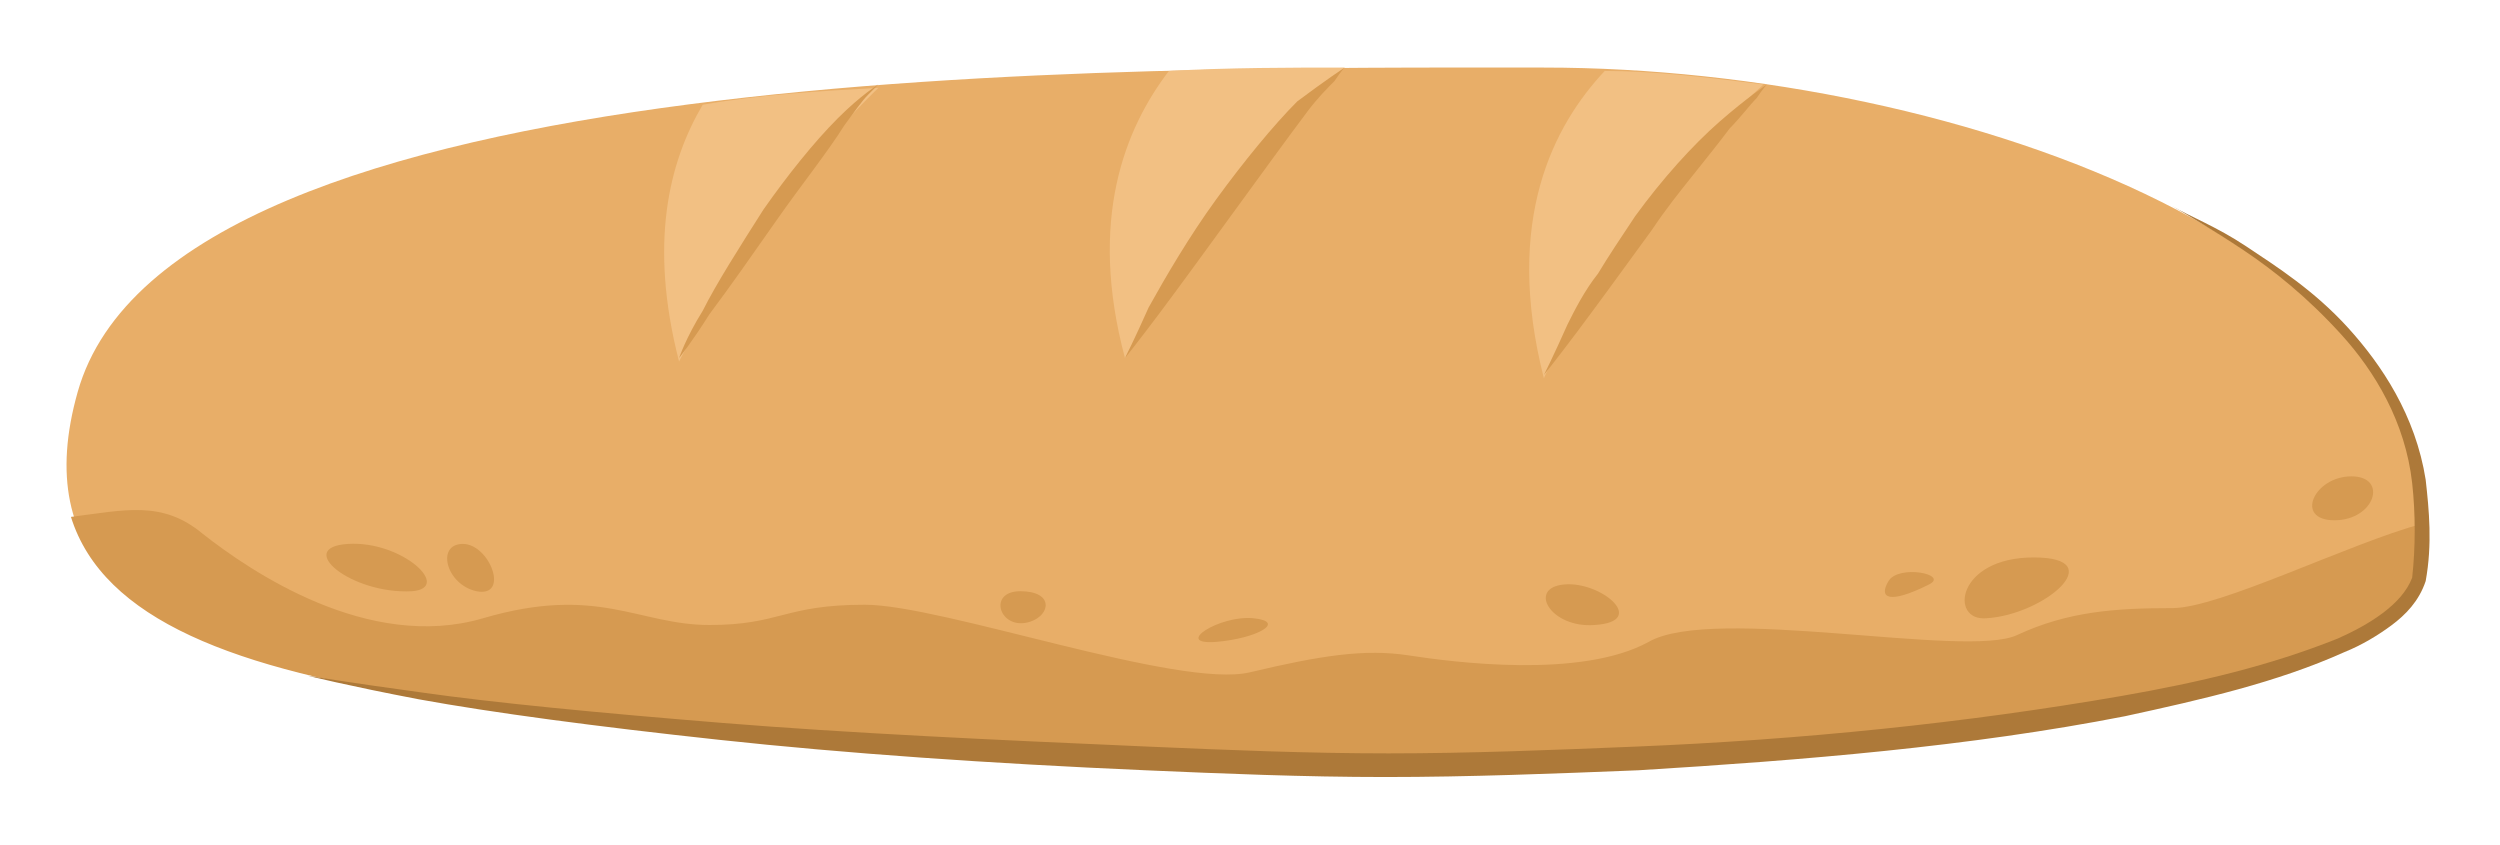 <svg xmlns="http://www.w3.org/2000/svg" xmlns:xlink="http://www.w3.org/1999/xlink" width="74" height="25" version="1.1" viewBox="0 0 74 25" xml:space="preserve"><g><title>bread</title><desc>Created with Sketch.</desc><g id="bread" fill="none" fill-rule="evenodd" stroke="none" stroke-width="1"><g id="Bread" fill-rule="nonzero" transform="translate(1, 1)"><g id="Group"><path id="Shape" fill="#E8AE68" d="M35.1,21.5 C13.8,20 -1.5,20.5 1.3,10.6 C4.1,0.7 32.3,1 44.7,1 C57.1,1 72.4,6.6 70.6,16 C69.5,21 42.2,22 35.1,21.5 Z"/><path id="Shape" fill="#D69A51" d="M70.7,14.5 C68.5,15.1 64.7,17 63.3,17 C61.6,17 60.2,17.1 58.7,17.8 C57.2,18.5 49.7,16.9 47.8,18 C45.8,19.1 42,18.6 40.7,18.4 C39.4,18.2 38.1,18.4 36,18.9 C33.9,19.4 26.9,16.9 24.6,16.9 C22.2,16.9 22.1,17.5 20,17.5 C17.9,17.5 16.7,16.3 13.3,17.3 C9.9,18.3 6.4,15.9 5,14.8 C3.8,13.8 2.7,14.1 1.1,14.3 C3,20.4 16.8,20.2 34.9,21.5 C42.2,22 69.5,21 70.5,16 C70.6,15.5 70.7,15 70.7,14.5 Z"/><path id="Shape" fill="#F2C083" d="M19.8,2.1 C18.8,3.8 18.2,6.2 19.1,9.7 C19.1,9.7 21.4,5.1 25,1.6 C23.2,1.7 21.5,1.8 19.8,2.1 Z"/><path id="Shape" fill="#F2C083" d="M38.8,1 C37.2,1 35.4,1 33.6,1.1 C32.3,2.8 31.2,5.5 32.3,9.6 C32.3,9.6 34.8,4.5 38.8,1 Z"/><path id="Shape" fill="#F2C083" d="M51.2,1.5 C49.6,1.3 48,1.1 46.5,1.1 C45,2.7 43.5,5.5 44.7,10.2 C44.7,10.1 47.3,5 51.2,1.5 Z"/><path id="Shape" fill="#AD7939" d="M8.1,19 C8.1,19 9.3,19.2 11.5,19.5 C13.6,19.8 16.7,20.1 20.4,20.4 C24.1,20.7 28.4,20.9 33,21.1 C35.3,21.2 37.7,21.3 40.1,21.3 C42.5,21.3 45,21.2 47.4,21.1 C52.3,20.9 57.2,20.4 61.8,19.6 C64.1,19.2 66.2,18.7 68.2,17.9 C69.1,17.5 70.1,16.9 70.4,16.1 C70.5,15.2 70.5,14.2 70.4,13.3 C70.2,11.5 69.3,10 68.3,8.9 C67.3,7.8 66.3,7 65.4,6.4 C64.5,5.8 63.8,5.4 63.3,5.1 C62.8,4.8 62.5,4.7 62.5,4.7 C62.5,4.7 62.8,4.8 63.3,5.1 C63.8,5.4 64.6,5.7 65.5,6.3 C66.4,6.9 67.5,7.6 68.5,8.7 C69.5,9.8 70.5,11.3 70.8,13.2 C70.9,14.1 71,15.1 70.8,16.2 C70.6,16.8 70.2,17.2 69.8,17.5 C69.4,17.8 68.9,18.1 68.4,18.3 C66.4,19.2 64.2,19.7 61.9,20.2 C57.3,21.1 52.4,21.5 47.5,21.8 C45,21.9 42.5,22 40,22 C37.6,22 35.2,21.9 32.9,21.8 C28.3,21.6 24,21.3 20.3,20.9 C16.6,20.5 13.6,20.1 11.4,19.7 C9.3,19.3 8.1,19 8.1,19 Z"/><path id="Shape" fill="#D69A51" d="M46.2,17.5 C44.9,17.6 44.2,16.4 45.3,16.3 C46.4,16.2 47.8,17.4 46.2,17.5 Z"/><path id="Shape" fill="#D69A51" d="M35,18 C33.7,18.1 35.1,17.2 36.1,17.3 C37.1,17.4 36.2,17.9 35,18 Z"/><path id="Shape" fill="#D69A51" d="M57.8,17.3 C56.7,17.4 56.9,15.5 59.2,15.5 C61.5,15.5 59.5,17.2 57.8,17.3 Z"/><path id="Shape" fill="#D69A51" d="M56.1,16.3 C54.9,16.9 54.6,16.7 54.9,16.2 C55.2,15.7 56.7,16 56.1,16.3 Z"/><path id="Shape" fill="#D69A51" d="M11.2,16.5 C9.4,16.6 7.7,15.2 9.3,15.1 C10.9,15 12.4,16.4 11.2,16.5 Z"/><path id="Shape" fill="#D69A51" d="M13.1,16.5 C12.2,16.3 11.9,15.1 12.7,15.1 C13.5,15.1 14.1,16.7 13.1,16.5 Z"/><path id="Shape" fill="#D69A51" d="M29.5,17.4 C28.6,17.7 28.2,16.5 29.2,16.5 C30.2,16.5 30.1,17.2 29.5,17.4 Z"/><path id="Shape" fill="#D69A51" d="M68.1,14.4 C66.9,14.4 67.5,13.1 68.6,13.1 C69.7,13.1 69.3,14.4 68.1,14.4 Z"/></g><path id="Shape" fill="#D69A51" d="M44.7,10.1 C44.7,10.1 45,9.5 45.4,8.6 C45.6,8.2 45.9,7.6 46.3,7.1 C46.6,6.6 47,6 47.4,5.4 C48.2,4.3 49.1,3.3 49.9,2.6 C50.7,1.9 51.3,1.5 51.3,1.5 C51.3,1.5 51.2,1.6 51,1.9 C50.8,2.1 50.5,2.5 50.2,2.8 C49.9,3.2 49.5,3.7 49.1,4.2 C48.7,4.7 48.3,5.2 47.9,5.8 C47.1,6.9 46.3,8 45.7,8.8 C45.1,9.6 44.7,10.1 44.7,10.1 Z"/><g id="Group" fill="#D69A51" transform="translate(19, 1)"><path id="Shape" d="M13.3,8.6 C13.3,8.6 13.6,8 14,7.1 C14.5,6.2 15.2,5 16,3.9 C16.8,2.8 17.7,1.7 18.4,1 C19.2,0.4 19.8,0 19.8,0 C19.8,0 19.7,0.1 19.5,0.4 C19.3,0.6 19,0.9 18.7,1.3 C18.1,2.1 17.3,3.2 16.5,4.3 C15.7,5.4 14.9,6.5 14.3,7.3 C13.7,8.1 13.3,8.6 13.3,8.6 Z"/><path id="Shape" d="M0.1,8.6 C0.1,8.6 0.3,8 0.8,7.2 C1.2,6.4 1.9,5.3 2.6,4.2 C3.3,3.2 4.1,2.2 4.8,1.5 C5.5,0.8 6,0.5 6,0.5 C6,0.5 5.9,0.6 5.7,0.8 C5.5,1 5.3,1.3 5,1.7 C4.5,2.5 3.7,3.5 3,4.5 C2.3,5.5 1.6,6.5 1,7.3 C0.5,8.1 0.1,8.6 0.1,8.6 Z"/></g></g></g></g></svg>